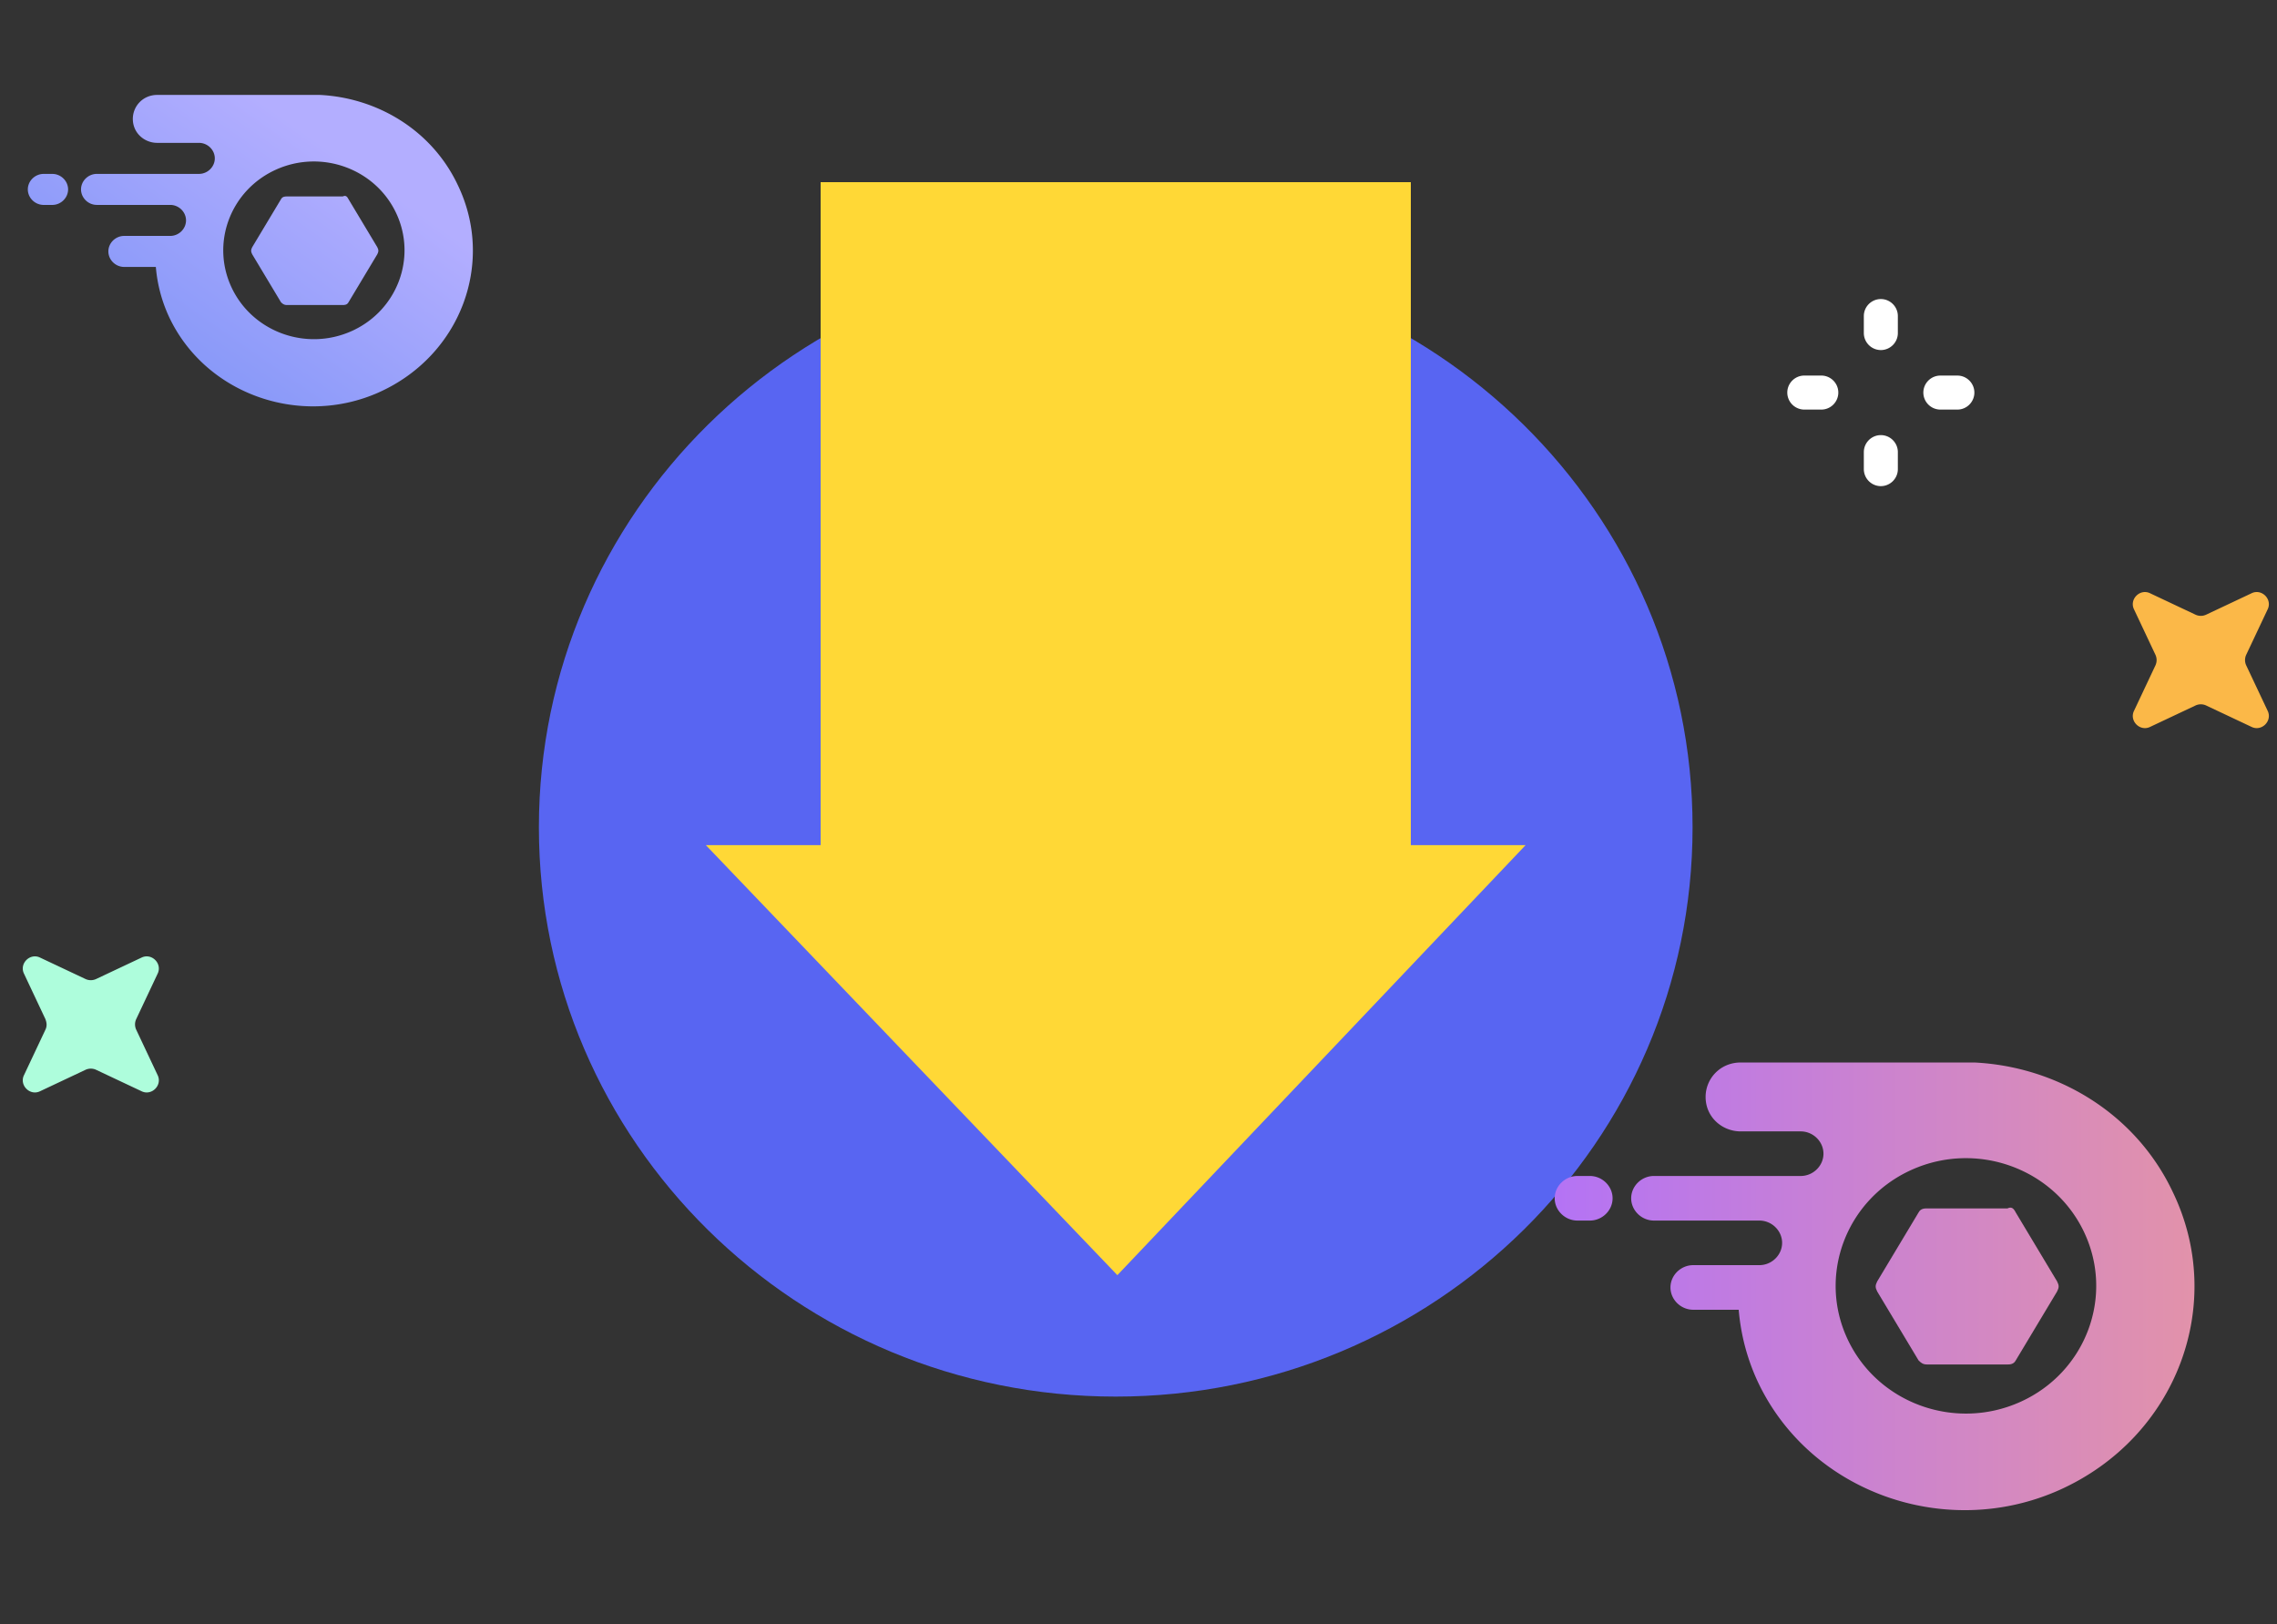 <svg width="150" height="107" fill="none" xmlns="http://www.w3.org/2000/svg">
  <rect width="100%" height="100%" fill="#333333" stroke="none"/>
  <path d="M73.5 92c20.987 0 38-16.79 38-37.5S94.487 17 73.5 17s-38 16.79-38 37.5S52.513 92 73.5 92z" fill="#5865F2"/>
  <path d="M46.5 55.674L73.608 84 100.5 55.674h-7.56V12H54.06v43.674H46.5z" fill="#FFD836"/>
  <path d="M2.985 67.846l-1.4 2.97c-.336.671.392 1.4 1.064 1.064l2.969-1.4a.831.831 0 01.728 0l2.97 1.4c.672.336 1.4-.392 1.064-1.065l-1.4-2.969a.83.83 0 010-.728l1.4-2.969c.336-.672-.392-1.4-1.065-1.064l-2.969 1.4a.831.831 0 01-.728 0l-2.969-1.4c-.672-.336-1.4.392-1.064 1.064l1.4 2.97c.112.28.112.503 0 .727z" fill="#AEFDDC"/>
  <path d="M141.985 43.846l-1.4 2.97c-.336.671.392 1.4 1.064 1.064l2.969-1.4a.83.83 0 01.728 0l2.969 1.4c.673.336 1.401-.393 1.065-1.065l-1.401-2.969a.831.831 0 010-.728l1.401-2.969c.336-.672-.392-1.4-1.065-1.064l-2.969 1.4a.83.83 0 01-.728 0l-2.969-1.4c-.672-.336-1.4.392-1.064 1.064l1.4 2.97a.831.831 0 010 .727z" fill="#FBB848"/>
  <path d="M123.903 23.06a1.124 1.124 0 01-1.121-1.12v-1.12c0-.617.504-1.12 1.121-1.12.616 0 1.12.503 1.12 1.12v1.12c0 .616-.504 1.12-1.12 1.12zM123.903 32.024a1.124 1.124 0 01-1.121-1.12v-1.121c0-.616.504-1.12 1.121-1.12.616 0 1.12.504 1.12 1.12v1.12c0 .617-.504 1.12-1.12 1.12zM126.703 25.861c0-.616.504-1.12 1.121-1.12h1.12c.616 0 1.12.504 1.12 1.12 0 .616-.504 1.12-1.12 1.12h-1.12a1.124 1.124 0 01-1.121-1.12zM117.74 25.86c0-.616.504-1.12 1.121-1.12h1.12c.616 0 1.12.504 1.12 1.12 0 .617-.504 1.121-1.12 1.121h-1.12a1.124 1.124 0 01-1.121-1.12z" fill="#fff"/>
  <path fill-rule="evenodd" clip-rule="evenodd" d="M3.444 13.499c.568 0 1.042-.465 1.042-1.022 0-.557-.474-1.021-1.042-1.021h-.569c-.568 0-1.042.464-1.042 1.021 0 .557.474 1.022 1.042 1.022h.569zM24.95 25.85c5.4-2.415 7.674-8.544 5.211-13.653-1.705-3.622-5.306-5.758-9.095-5.944H10.36c-.947 0-1.61.744-1.61 1.58 0 .928.758 1.578 1.61 1.578h2.748c.568 0 1.042.464 1.042 1.022 0 .557-.474 1.022-1.042 1.022H6.38c-.569 0-1.042.464-1.042 1.021 0 .557.473 1.022 1.042 1.022h4.832c.569 0 1.042.464 1.042 1.021 0 .558-.474 1.022-1.042 1.022H8.181c-.569 0-1.042.464-1.042 1.021 0 .558.473 1.022 1.042 1.022h2.085a9.723 9.723 0 00.852 3.25c2.369 5.109 8.622 7.338 13.833 5.016zm-9.697-6.918c-1.375-2.937-.062-6.41 2.934-7.76 2.996-1.348 6.54-.06 7.916 2.877 1.375 2.936.062 6.41-2.934 7.759-2.996 1.348-6.54.06-7.916-2.876z" fill="url(#paint0_linear)"/>
  <path d="M22.961 13.127l1.895 3.158c.095.186.095.279 0 .464l-1.895 3.158c-.094.186-.284.186-.379.186h-3.695c-.19 0-.284-.093-.379-.186l-1.895-3.158c-.094-.185-.094-.278 0-.464l1.895-3.158c.095-.186.285-.186.38-.186h3.694c.19-.093.285 0 .38.186z" fill="url(#paint1_linear)"/>
  <path fill-rule="evenodd" clip-rule="evenodd" d="M104.733 80.404c.817 0 1.498-.667 1.498-1.468 0-.801-.681-1.469-1.498-1.469h-.818c-.817 0-1.498.668-1.498 1.469 0 .8.681 1.468 1.498 1.468h.818zm30.916 17.757c7.763-3.471 11.032-12.283 7.491-19.626-2.451-5.206-7.627-8.277-13.075-8.544h-15.39c-1.362 0-2.316 1.068-2.316 2.27 0 1.334 1.09 2.269 2.316 2.269h3.95c.817 0 1.498.668 1.498 1.469 0 .8-.681 1.468-1.498 1.468h-9.67c-.818 0-1.499.668-1.499 1.469 0 .8.681 1.468 1.499 1.468h6.946c.817 0 1.498.668 1.498 1.469s-.681 1.468-1.498 1.468h-4.359c-.817 0-1.498.668-1.498 1.469s.681 1.469 1.498 1.469h2.997a13.991 13.991 0 001.225 4.672c3.405 7.343 12.394 10.547 19.885 7.21zm-13.939-9.945c-1.977-4.221-.089-9.215 4.217-11.153 4.307-1.939 9.401-.088 11.379 4.133 1.978 4.222.09 9.216-4.217 11.154-4.307 1.939-9.401.088-11.379-4.134z" fill="url(#paint2_linear)"/>
  <path d="M132.789 79.87l2.724 4.54c.136.267.136.4 0 .667l-2.724 4.54c-.136.266-.409.266-.545.266h-5.312c-.272 0-.408-.133-.544-.267l-2.724-4.539c-.136-.267-.136-.4 0-.667l2.724-4.54c.136-.267.409-.267.544-.267h5.312c.273-.133.409 0 .545.267z" fill="url(#paint3_linear)"/>
  <defs>
    <linearGradient id="paint0_linear" x1="1.833" y1="26.769" x2="21.106" y2="-.776" gradientUnits="userSpaceOnUse">
      <stop stop-color="#738EF5"/>
      <stop offset=".753" stop-color="#B3AEFF"/>
    </linearGradient>
    <linearGradient id="paint1_linear" x1="1.833" y1="26.769" x2="21.106" y2="-.776" gradientUnits="userSpaceOnUse">
      <stop stop-color="#738EF5"/>
      <stop offset=".753" stop-color="#B3AEFF"/>
    </linearGradient>
    <linearGradient id="paint2_linear" x1="102.417" y1="84.736" x2="144.565" y2="84.736" gradientUnits="userSpaceOnUse">
      <stop stop-color="#B473F5"/>
      <stop offset="1" stop-color="#E292AA"/>
    </linearGradient>
    <linearGradient id="paint3_linear" x1="102.417" y1="84.736" x2="144.565" y2="84.736" gradientUnits="userSpaceOnUse">
      <stop stop-color="#B473F5"/>
      <stop offset="1" stop-color="#E292AA"/>
    </linearGradient>
  </defs>
</svg>
